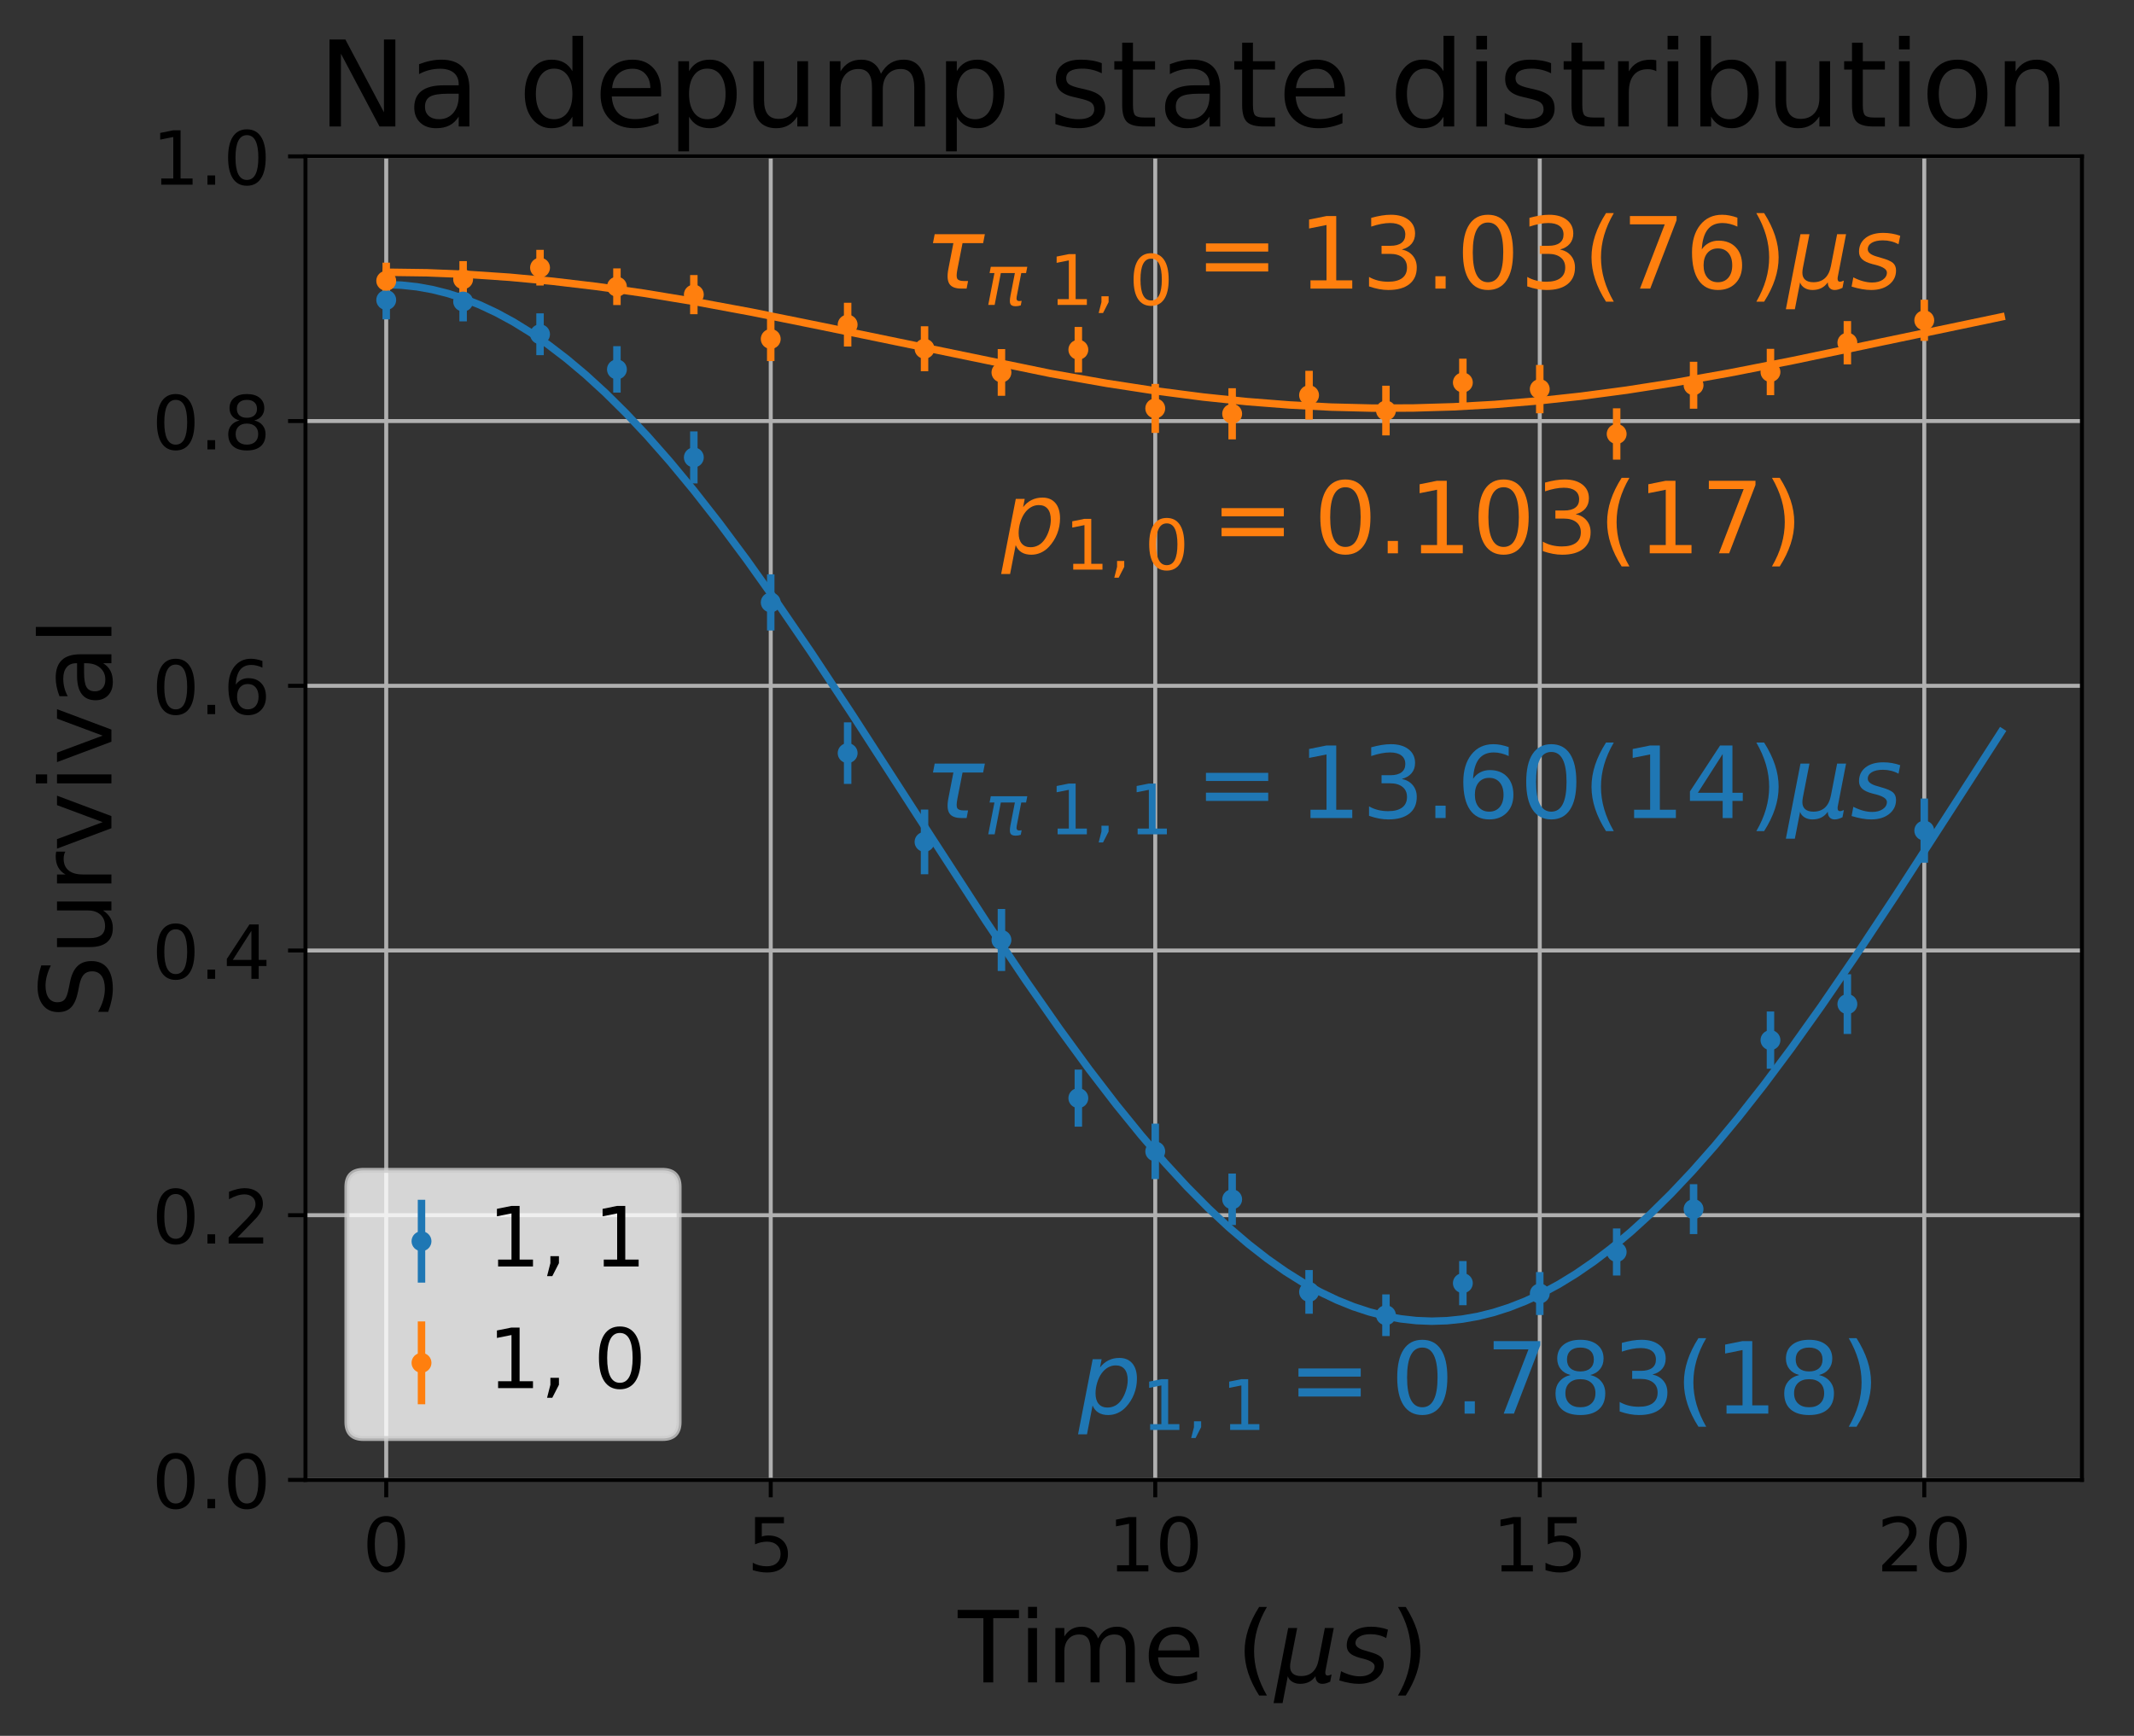 <?xml version="1.0" encoding="utf-8" standalone="no"?>
<!DOCTYPE svg PUBLIC "-//W3C//DTD SVG 1.1//EN"
  "http://www.w3.org/Graphics/SVG/1.1/DTD/svg11.dtd">
<!-- Created with matplotlib (http://matplotlib.org/) -->
<svg height="349pt" version="1.1" viewBox="0 0 429 349" width="429pt" xmlns="http://www.w3.org/2000/svg" xmlns:xlink="http://www.w3.org/1999/xlink">
 <rect x="0" y="0" width="429" height="349" fill="#333333" stroke="none"/>
 <defs>
  <style type="text/css">
*{stroke-linecap:butt;stroke-linejoin:round;}
  </style>
 </defs>
 <g id="figure_1">
  <g id="patch_1">
   <path d="M 0 349.665 
L 429.231 349.665 
L 429.231 0 
L 0 0 
z
" style="fill:none;"/>
  </g>
  <g id="axes_1">
   <g id="patch_2">
    <path d="M 61.411 297.548 
L 418.531 297.548 
L 418.531 31.436 
L 61.411 31.436 
z
" style="fill:none;"/>
   </g>
   <g id="matplotlib.axis_1">
    <g id="xtick_1">
     <g id="line2d_1">
      <path clip-path="url(#p28badead61)" d="M 77.644 297.548 
L 77.644 31.436 
" style="fill:none;stroke:#b0b0b0;stroke-linecap:square;stroke-width:0.8;"/>
     </g>
     <g id="line2d_2">
      <defs>
       <path d="M 0 0 
L 0 3.5 
" id="m005f0a59be" style="stroke:#000000;stroke-width:0.8;"/>
      </defs>
      <g>
       <use style="stroke:#000000;stroke-width:0.8;" x="77.644" xlink:href="#m005f0a59be" y="297.548"/>
      </g>
     </g>
     <g id="text_1">
      <!-- 0 -->
      <defs>
       <path d="M 31.781 66.406 
Q 24.172 66.406 20.328 58.906 
Q 16.5 51.422 16.5 36.375 
Q 16.5 21.391 20.328 13.891 
Q 24.172 6.391 31.781 6.391 
Q 39.453 6.391 43.281 13.891 
Q 47.125 21.391 47.125 36.375 
Q 47.125 51.422 43.281 58.906 
Q 39.453 66.406 31.781 66.406 
z
M 31.781 74.219 
Q 44.047 74.219 50.516 64.516 
Q 56.984 54.828 56.984 36.375 
Q 56.984 17.969 50.516 8.266 
Q 44.047 -1.422 31.781 -1.422 
Q 19.531 -1.422 13.062 8.266 
Q 6.594 17.969 6.594 36.375 
Q 6.594 54.828 13.062 64.516 
Q 19.531 74.219 31.781 74.219 
z
" id="DejaVuSans-30"/>
      </defs>
      <g transform="translate(72.872 315.946)scale(0.15 -0.15)">
       <use xlink:href="#DejaVuSans-30"/>
      </g>
     </g>
    </g>
    <g id="xtick_2">
     <g id="line2d_3">
      <path clip-path="url(#p28badead61)" d="M 154.942 297.548 
L 154.942 31.436 
" style="fill:none;stroke:#b0b0b0;stroke-linecap:square;stroke-width:0.8;"/>
     </g>
     <g id="line2d_4">
      <g>
       <use style="stroke:#000000;stroke-width:0.8;" x="154.942" xlink:href="#m005f0a59be" y="297.548"/>
      </g>
     </g>
     <g id="text_2">
      <!-- 5 -->
      <defs>
       <path d="M 10.797 72.906 
L 49.516 72.906 
L 49.516 64.594 
L 19.828 64.594 
L 19.828 46.734 
Q 21.969 47.469 24.109 47.828 
Q 26.266 48.188 28.422 48.188 
Q 40.625 48.188 47.75 41.5 
Q 54.891 34.812 54.891 23.391 
Q 54.891 11.625 47.562 5.094 
Q 40.234 -1.422 26.906 -1.422 
Q 22.312 -1.422 17.547 -0.641 
Q 12.797 0.141 7.719 1.703 
L 7.719 11.625 
Q 12.109 9.234 16.797 8.062 
Q 21.484 6.891 26.703 6.891 
Q 35.156 6.891 40.078 11.328 
Q 45.016 15.766 45.016 23.391 
Q 45.016 31 40.078 35.438 
Q 35.156 39.891 26.703 39.891 
Q 22.75 39.891 18.812 39.016 
Q 14.891 38.141 10.797 36.281 
z
" id="DejaVuSans-35"/>
      </defs>
      <g transform="translate(150.17 315.946)scale(0.15 -0.15)">
       <use xlink:href="#DejaVuSans-35"/>
      </g>
     </g>
    </g>
    <g id="xtick_3">
     <g id="line2d_5">
      <path clip-path="url(#p28badead61)" d="M 232.241 297.548 
L 232.241 31.436 
" style="fill:none;stroke:#b0b0b0;stroke-linecap:square;stroke-width:0.8;"/>
     </g>
     <g id="line2d_6">
      <g>
       <use style="stroke:#000000;stroke-width:0.8;" x="232.241" xlink:href="#m005f0a59be" y="297.548"/>
      </g>
     </g>
     <g id="text_3">
      <!-- 10 -->
      <defs>
       <path d="M 12.406 8.297 
L 28.516 8.297 
L 28.516 63.922 
L 10.984 60.406 
L 10.984 69.391 
L 28.422 72.906 
L 38.281 72.906 
L 38.281 8.297 
L 54.391 8.297 
L 54.391 0 
L 12.406 0 
z
" id="DejaVuSans-31"/>
      </defs>
      <g transform="translate(222.697 315.946)scale(0.15 -0.15)">
       <use xlink:href="#DejaVuSans-31"/>
       <use x="63.623" xlink:href="#DejaVuSans-30"/>
      </g>
     </g>
    </g>
    <g id="xtick_4">
     <g id="line2d_7">
      <path clip-path="url(#p28badead61)" d="M 309.54 297.548 
L 309.54 31.436 
" style="fill:none;stroke:#b0b0b0;stroke-linecap:square;stroke-width:0.8;"/>
     </g>
     <g id="line2d_8">
      <g>
       <use style="stroke:#000000;stroke-width:0.8;" x="309.54" xlink:href="#m005f0a59be" y="297.548"/>
      </g>
     </g>
     <g id="text_4">
      <!-- 15 -->
      <g transform="translate(299.996 315.946)scale(0.15 -0.15)">
       <use xlink:href="#DejaVuSans-31"/>
       <use x="63.623" xlink:href="#DejaVuSans-35"/>
      </g>
     </g>
    </g>
    <g id="xtick_5">
     <g id="line2d_9">
      <path clip-path="url(#p28badead61)" d="M 386.838 297.548 
L 386.838 31.436 
" style="fill:none;stroke:#b0b0b0;stroke-linecap:square;stroke-width:0.8;"/>
     </g>
     <g id="line2d_10">
      <g>
       <use style="stroke:#000000;stroke-width:0.8;" x="386.838" xlink:href="#m005f0a59be" y="297.548"/>
      </g>
     </g>
     <g id="text_5">
      <!-- 20 -->
      <defs>
       <path d="M 19.188 8.297 
L 53.609 8.297 
L 53.609 0 
L 7.328 0 
L 7.328 8.297 
Q 12.938 14.109 22.625 23.891 
Q 32.328 33.688 34.812 36.531 
Q 39.547 41.844 41.422 45.531 
Q 43.312 49.219 43.312 52.781 
Q 43.312 58.594 39.234 62.25 
Q 35.156 65.922 28.609 65.922 
Q 23.969 65.922 18.812 64.312 
Q 13.672 62.703 7.812 59.422 
L 7.812 69.391 
Q 13.766 71.781 18.938 73 
Q 24.125 74.219 28.422 74.219 
Q 39.75 74.219 46.484 68.547 
Q 53.219 62.891 53.219 53.422 
Q 53.219 48.922 51.531 44.891 
Q 49.859 40.875 45.406 35.406 
Q 44.188 33.984 37.641 27.219 
Q 31.109 20.453 19.188 8.297 
z
" id="DejaVuSans-32"/>
      </defs>
      <g transform="translate(377.295 315.946)scale(0.15 -0.15)">
       <use xlink:href="#DejaVuSans-32"/>
       <use x="63.623" xlink:href="#DejaVuSans-30"/>
      </g>
     </g>
    </g>
    <g id="text_6">
     <!-- Time ($\mu s$) -->
     <defs>
      <path d="M -0.297 72.906 
L 61.375 72.906 
L 61.375 64.594 
L 35.5 64.594 
L 35.5 0 
L 25.594 0 
L 25.594 64.594 
L -0.297 64.594 
z
" id="DejaVuSans-54"/>
      <path d="M 9.422 54.688 
L 18.406 54.688 
L 18.406 0 
L 9.422 0 
z
M 9.422 75.984 
L 18.406 75.984 
L 18.406 64.594 
L 9.422 64.594 
z
" id="DejaVuSans-69"/>
      <path d="M 52 44.188 
Q 55.375 50.25 60.062 53.125 
Q 64.75 56 71.094 56 
Q 79.641 56 84.281 50.016 
Q 88.922 44.047 88.922 33.016 
L 88.922 0 
L 79.891 0 
L 79.891 32.719 
Q 79.891 40.578 77.094 44.375 
Q 74.312 48.188 68.609 48.188 
Q 61.625 48.188 57.562 43.547 
Q 53.516 38.922 53.516 30.906 
L 53.516 0 
L 44.484 0 
L 44.484 32.719 
Q 44.484 40.625 41.703 44.406 
Q 38.922 48.188 33.109 48.188 
Q 26.219 48.188 22.156 43.531 
Q 18.109 38.875 18.109 30.906 
L 18.109 0 
L 9.078 0 
L 9.078 54.688 
L 18.109 54.688 
L 18.109 46.188 
Q 21.188 51.219 25.484 53.609 
Q 29.781 56 35.688 56 
Q 41.656 56 45.828 52.969 
Q 50 49.953 52 44.188 
z
" id="DejaVuSans-6d"/>
      <path d="M 56.203 29.594 
L 56.203 25.203 
L 14.891 25.203 
Q 15.484 15.922 20.484 11.062 
Q 25.484 6.203 34.422 6.203 
Q 39.594 6.203 44.453 7.469 
Q 49.312 8.734 54.109 11.281 
L 54.109 2.781 
Q 49.266 0.734 44.188 -0.344 
Q 39.109 -1.422 33.891 -1.422 
Q 20.797 -1.422 13.156 6.188 
Q 5.516 13.812 5.516 26.812 
Q 5.516 40.234 12.766 48.109 
Q 20.016 56 32.328 56 
Q 43.359 56 49.781 48.891 
Q 56.203 41.797 56.203 29.594 
z
M 47.219 32.234 
Q 47.125 39.594 43.094 43.984 
Q 39.062 48.391 32.422 48.391 
Q 24.906 48.391 20.391 44.141 
Q 15.875 39.891 15.188 32.172 
z
" id="DejaVuSans-65"/>
      <path id="DejaVuSans-20"/>
      <path d="M 31 75.875 
Q 24.469 64.656 21.281 53.656 
Q 18.109 42.672 18.109 31.391 
Q 18.109 20.125 21.312 9.062 
Q 24.516 -2 31 -13.188 
L 23.188 -13.188 
Q 15.875 -1.703 12.234 9.375 
Q 8.594 20.453 8.594 31.391 
Q 8.594 42.281 12.203 53.312 
Q 15.828 64.359 23.188 75.875 
z
" id="DejaVuSans-28"/>
      <path d="M -1.312 -20.797 
L 13.375 54.688 
L 22.406 54.688 
L 15.766 20.656 
Q 15.578 19.625 15.422 18.359 
Q 15.281 17.094 15.281 15.828 
Q 15.281 11.281 18.141 8.828 
Q 21 6.391 26.312 6.391 
Q 33.547 6.391 37.984 10.484 
Q 42.438 14.594 44 22.797 
L 50.203 54.688 
L 59.188 54.688 
L 51.031 12.641 
Q 50.828 11.719 50.75 11.031 
Q 50.688 10.359 50.688 9.812 
Q 50.688 8.297 51.297 7.594 
Q 51.906 6.891 53.219 6.891 
Q 53.719 6.891 54.562 7.125 
Q 55.422 7.375 56.984 8.016 
L 55.609 0.781 
Q 53.469 -0.297 51.516 -0.859 
Q 49.562 -1.422 47.703 -1.422 
Q 44.484 -1.422 42.656 0.625 
Q 40.828 2.688 40.828 6.297 
Q 38.094 2.391 34.297 0.484 
Q 30.516 -1.422 25.391 -1.422 
Q 20.844 -1.422 17.453 0.672 
Q 14.062 2.781 12.984 6.203 
L 7.719 -20.797 
z
" id="DejaVuSans-Oblique-3bc"/>
      <path d="M 50 53.078 
L 48.297 44.578 
Q 44.734 46.531 40.766 47.5 
Q 36.812 48.484 32.625 48.484 
Q 25.531 48.484 21.453 46.062 
Q 17.391 43.656 17.391 39.5 
Q 17.391 34.672 26.859 32.078 
Q 27.594 31.891 27.938 31.781 
L 30.812 30.906 
Q 39.797 28.422 42.797 25.688 
Q 45.797 22.953 45.797 18.219 
Q 45.797 9.516 38.891 4.047 
Q 31.984 -1.422 20.797 -1.422 
Q 16.453 -1.422 11.672 -0.578 
Q 6.891 0.25 1.125 2 
L 2.875 11.281 
Q 7.812 8.734 12.594 7.422 
Q 17.391 6.109 21.781 6.109 
Q 28.375 6.109 32.5 8.938 
Q 36.625 11.766 36.625 16.109 
Q 36.625 20.797 25.781 23.688 
L 24.859 23.922 
L 21.781 24.703 
Q 14.938 26.516 11.766 29.469 
Q 8.594 32.422 8.594 37.016 
Q 8.594 45.75 15.156 50.875 
Q 21.734 56 33.016 56 
Q 37.453 56 41.672 55.266 
Q 45.906 54.547 50 53.078 
z
" id="DejaVuSans-Oblique-73"/>
      <path d="M 8.016 75.875 
L 15.828 75.875 
Q 23.141 64.359 26.781 53.312 
Q 30.422 42.281 30.422 31.391 
Q 30.422 20.453 26.781 9.375 
Q 23.141 -1.703 15.828 -13.188 
L 8.016 -13.188 
Q 14.5 -2 17.703 9.062 
Q 20.906 20.125 20.906 31.391 
Q 20.906 42.672 17.703 53.656 
Q 14.5 64.656 8.016 75.875 
z
" id="DejaVuSans-29"/>
     </defs>
     <g transform="translate(192.571 338.265)scale(0.2 -0.2)">
      <use transform="translate(0 0.016)" xlink:href="#DejaVuSans-54"/>
      <use transform="translate(61.084 0.016)" xlink:href="#DejaVuSans-69"/>
      <use transform="translate(88.867 0.016)" xlink:href="#DejaVuSans-6d"/>
      <use transform="translate(186.279 0.016)" xlink:href="#DejaVuSans-65"/>
      <use transform="translate(247.803 0.016)" xlink:href="#DejaVuSans-20"/>
      <use transform="translate(279.59 0.016)" xlink:href="#DejaVuSans-28"/>
      <use transform="translate(318.604 0.016)" xlink:href="#DejaVuSans-Oblique-3bc"/>
      <use transform="translate(382.227 0.016)" xlink:href="#DejaVuSans-Oblique-73"/>
      <use transform="translate(434.326 0.016)" xlink:href="#DejaVuSans-29"/>
     </g>
    </g>
   </g>
   <g id="matplotlib.axis_2">
    <g id="ytick_1">
     <g id="line2d_11">
      <path clip-path="url(#p28badead61)" d="M 61.411 297.548 
L 418.531 297.548 
" style="fill:none;stroke:#b0b0b0;stroke-linecap:square;stroke-width:0.8;"/>
     </g>
     <g id="line2d_12">
      <defs>
       <path d="M 0 0 
L -3.5 0 
" id="mc3ce260a5b" style="stroke:#000000;stroke-width:0.8;"/>
      </defs>
      <g>
       <use style="stroke:#000000;stroke-width:0.8;" x="61.411" xlink:href="#mc3ce260a5b" y="297.548"/>
      </g>
     </g>
     <g id="text_7">
      <!-- 0.0 -->
      <defs>
       <path d="M 10.688 12.406 
L 21 12.406 
L 21 0 
L 10.688 0 
z
" id="DejaVuSans-2e"/>
      </defs>
      <g transform="translate(30.556 303.247)scale(0.15 -0.15)">
       <use xlink:href="#DejaVuSans-30"/>
       <use x="63.623" xlink:href="#DejaVuSans-2e"/>
       <use x="95.41" xlink:href="#DejaVuSans-30"/>
      </g>
     </g>
    </g>
    <g id="ytick_2">
     <g id="line2d_13">
      <path clip-path="url(#p28badead61)" d="M 61.411 244.326 
L 418.531 244.326 
" style="fill:none;stroke:#b0b0b0;stroke-linecap:square;stroke-width:0.8;"/>
     </g>
     <g id="line2d_14">
      <g>
       <use style="stroke:#000000;stroke-width:0.8;" x="61.411" xlink:href="#mc3ce260a5b" y="244.326"/>
      </g>
     </g>
     <g id="text_8">
      <!-- 0.2 -->
      <g transform="translate(30.556 250.025)scale(0.15 -0.15)">
       <use xlink:href="#DejaVuSans-30"/>
       <use x="63.623" xlink:href="#DejaVuSans-2e"/>
       <use x="95.41" xlink:href="#DejaVuSans-32"/>
      </g>
     </g>
    </g>
    <g id="ytick_3">
     <g id="line2d_15">
      <path clip-path="url(#p28badead61)" d="M 61.411 191.103 
L 418.531 191.103 
" style="fill:none;stroke:#b0b0b0;stroke-linecap:square;stroke-width:0.8;"/>
     </g>
     <g id="line2d_16">
      <g>
       <use style="stroke:#000000;stroke-width:0.8;" x="61.411" xlink:href="#mc3ce260a5b" y="191.103"/>
      </g>
     </g>
     <g id="text_9">
      <!-- 0.4 -->
      <defs>
       <path d="M 37.797 64.312 
L 12.891 25.391 
L 37.797 25.391 
z
M 35.203 72.906 
L 47.609 72.906 
L 47.609 25.391 
L 58.016 25.391 
L 58.016 17.188 
L 47.609 17.188 
L 47.609 0 
L 37.797 0 
L 37.797 17.188 
L 4.891 17.188 
L 4.891 26.703 
z
" id="DejaVuSans-34"/>
      </defs>
      <g transform="translate(30.556 196.802)scale(0.15 -0.15)">
       <use xlink:href="#DejaVuSans-30"/>
       <use x="63.623" xlink:href="#DejaVuSans-2e"/>
       <use x="95.41" xlink:href="#DejaVuSans-34"/>
      </g>
     </g>
    </g>
    <g id="ytick_4">
     <g id="line2d_17">
      <path clip-path="url(#p28badead61)" d="M 61.411 137.881 
L 418.531 137.881 
" style="fill:none;stroke:#b0b0b0;stroke-linecap:square;stroke-width:0.8;"/>
     </g>
     <g id="line2d_18">
      <g>
       <use style="stroke:#000000;stroke-width:0.8;" x="61.411" xlink:href="#mc3ce260a5b" y="137.881"/>
      </g>
     </g>
     <g id="text_10">
      <!-- 0.6 -->
      <defs>
       <path d="M 33.016 40.375 
Q 26.375 40.375 22.484 35.828 
Q 18.609 31.297 18.609 23.391 
Q 18.609 15.531 22.484 10.953 
Q 26.375 6.391 33.016 6.391 
Q 39.656 6.391 43.531 10.953 
Q 47.406 15.531 47.406 23.391 
Q 47.406 31.297 43.531 35.828 
Q 39.656 40.375 33.016 40.375 
z
M 52.594 71.297 
L 52.594 62.312 
Q 48.875 64.062 45.094 64.984 
Q 41.312 65.922 37.594 65.922 
Q 27.828 65.922 22.672 59.328 
Q 17.531 52.734 16.797 39.406 
Q 19.672 43.656 24.016 45.922 
Q 28.375 48.188 33.594 48.188 
Q 44.578 48.188 50.953 41.516 
Q 57.328 34.859 57.328 23.391 
Q 57.328 12.156 50.688 5.359 
Q 44.047 -1.422 33.016 -1.422 
Q 20.359 -1.422 13.672 8.266 
Q 6.984 17.969 6.984 36.375 
Q 6.984 53.656 15.188 63.938 
Q 23.391 74.219 37.203 74.219 
Q 40.922 74.219 44.703 73.484 
Q 48.484 72.75 52.594 71.297 
z
" id="DejaVuSans-36"/>
      </defs>
      <g transform="translate(30.556 143.58)scale(0.15 -0.15)">
       <use xlink:href="#DejaVuSans-30"/>
       <use x="63.623" xlink:href="#DejaVuSans-2e"/>
       <use x="95.41" xlink:href="#DejaVuSans-36"/>
      </g>
     </g>
    </g>
    <g id="ytick_5">
     <g id="line2d_19">
      <path clip-path="url(#p28badead61)" d="M 61.411 84.659 
L 418.531 84.659 
" style="fill:none;stroke:#b0b0b0;stroke-linecap:square;stroke-width:0.8;"/>
     </g>
     <g id="line2d_20">
      <g>
       <use style="stroke:#000000;stroke-width:0.8;" x="61.411" xlink:href="#mc3ce260a5b" y="84.659"/>
      </g>
     </g>
     <g id="text_11">
      <!-- 0.8 -->
      <defs>
       <path d="M 31.781 34.625 
Q 24.75 34.625 20.719 30.859 
Q 16.703 27.094 16.703 20.516 
Q 16.703 13.922 20.719 10.156 
Q 24.75 6.391 31.781 6.391 
Q 38.812 6.391 42.859 10.172 
Q 46.922 13.969 46.922 20.516 
Q 46.922 27.094 42.891 30.859 
Q 38.875 34.625 31.781 34.625 
z
M 21.922 38.812 
Q 15.578 40.375 12.031 44.719 
Q 8.5 49.078 8.5 55.328 
Q 8.5 64.062 14.719 69.141 
Q 20.953 74.219 31.781 74.219 
Q 42.672 74.219 48.875 69.141 
Q 55.078 64.062 55.078 55.328 
Q 55.078 49.078 51.531 44.719 
Q 48 40.375 41.703 38.812 
Q 48.828 37.156 52.797 32.312 
Q 56.781 27.484 56.781 20.516 
Q 56.781 9.906 50.312 4.234 
Q 43.844 -1.422 31.781 -1.422 
Q 19.734 -1.422 13.25 4.234 
Q 6.781 9.906 6.781 20.516 
Q 6.781 27.484 10.781 32.312 
Q 14.797 37.156 21.922 38.812 
z
M 18.312 54.391 
Q 18.312 48.734 21.844 45.562 
Q 25.391 42.391 31.781 42.391 
Q 38.141 42.391 41.719 45.562 
Q 45.312 48.734 45.312 54.391 
Q 45.312 60.062 41.719 63.234 
Q 38.141 66.406 31.781 66.406 
Q 25.391 66.406 21.844 63.234 
Q 18.312 60.062 18.312 54.391 
z
" id="DejaVuSans-38"/>
      </defs>
      <g transform="translate(30.556 90.357)scale(0.15 -0.15)">
       <use xlink:href="#DejaVuSans-30"/>
       <use x="63.623" xlink:href="#DejaVuSans-2e"/>
       <use x="95.41" xlink:href="#DejaVuSans-38"/>
      </g>
     </g>
    </g>
    <g id="ytick_6">
     <g id="line2d_21">
      <path clip-path="url(#p28badead61)" d="M 61.411 31.436 
L 418.531 31.436 
" style="fill:none;stroke:#b0b0b0;stroke-linecap:square;stroke-width:0.8;"/>
     </g>
     <g id="line2d_22">
      <g>
       <use style="stroke:#000000;stroke-width:0.8;" x="61.411" xlink:href="#mc3ce260a5b" y="31.436"/>
      </g>
     </g>
     <g id="text_12">
      <!-- 1.0 -->
      <g transform="translate(30.556 37.135)scale(0.15 -0.15)">
       <use xlink:href="#DejaVuSans-31"/>
       <use x="63.623" xlink:href="#DejaVuSans-2e"/>
       <use x="95.41" xlink:href="#DejaVuSans-30"/>
      </g>
     </g>
    </g>
    <g id="text_13">
     <!-- Survival -->
     <defs>
      <path d="M 53.516 70.516 
L 53.516 60.891 
Q 47.906 63.578 42.922 64.891 
Q 37.938 66.219 33.297 66.219 
Q 25.25 66.219 20.875 63.094 
Q 16.5 59.969 16.5 54.203 
Q 16.5 49.359 19.406 46.891 
Q 22.312 44.438 30.422 42.922 
L 36.375 41.703 
Q 47.406 39.594 52.656 34.297 
Q 57.906 29 57.906 20.125 
Q 57.906 9.516 50.797 4.047 
Q 43.703 -1.422 29.984 -1.422 
Q 24.812 -1.422 18.969 -0.25 
Q 13.141 0.922 6.891 3.219 
L 6.891 13.375 
Q 12.891 10.016 18.656 8.297 
Q 24.422 6.594 29.984 6.594 
Q 38.422 6.594 43.016 9.906 
Q 47.609 13.234 47.609 19.391 
Q 47.609 24.75 44.312 27.781 
Q 41.016 30.812 33.5 32.328 
L 27.484 33.5 
Q 16.453 35.688 11.516 40.375 
Q 6.594 45.062 6.594 53.422 
Q 6.594 63.094 13.406 68.656 
Q 20.219 74.219 32.172 74.219 
Q 37.312 74.219 42.625 73.281 
Q 47.953 72.359 53.516 70.516 
z
" id="DejaVuSans-53"/>
      <path d="M 8.5 21.578 
L 8.5 54.688 
L 17.484 54.688 
L 17.484 21.922 
Q 17.484 14.156 20.5 10.266 
Q 23.531 6.391 29.594 6.391 
Q 36.859 6.391 41.078 11.031 
Q 45.312 15.672 45.312 23.688 
L 45.312 54.688 
L 54.297 54.688 
L 54.297 0 
L 45.312 0 
L 45.312 8.406 
Q 42.047 3.422 37.719 1 
Q 33.406 -1.422 27.688 -1.422 
Q 18.266 -1.422 13.375 4.438 
Q 8.5 10.297 8.5 21.578 
z
M 31.109 56 
z
" id="DejaVuSans-75"/>
      <path d="M 41.109 46.297 
Q 39.594 47.172 37.812 47.578 
Q 36.031 48 33.891 48 
Q 26.266 48 22.188 43.047 
Q 18.109 38.094 18.109 28.812 
L 18.109 0 
L 9.078 0 
L 9.078 54.688 
L 18.109 54.688 
L 18.109 46.188 
Q 20.953 51.172 25.484 53.578 
Q 30.031 56 36.531 56 
Q 37.453 56 38.578 55.875 
Q 39.703 55.766 41.062 55.516 
z
" id="DejaVuSans-72"/>
      <path d="M 2.984 54.688 
L 12.5 54.688 
L 29.594 8.797 
L 46.688 54.688 
L 56.203 54.688 
L 35.688 0 
L 23.484 0 
z
" id="DejaVuSans-76"/>
      <path d="M 34.281 27.484 
Q 23.391 27.484 19.188 25 
Q 14.984 22.516 14.984 16.5 
Q 14.984 11.719 18.141 8.906 
Q 21.297 6.109 26.703 6.109 
Q 34.188 6.109 38.703 11.406 
Q 43.219 16.703 43.219 25.484 
L 43.219 27.484 
z
M 52.203 31.203 
L 52.203 0 
L 43.219 0 
L 43.219 8.297 
Q 40.141 3.328 35.547 0.953 
Q 30.953 -1.422 24.312 -1.422 
Q 15.922 -1.422 10.953 3.297 
Q 6 8.016 6 15.922 
Q 6 25.141 12.172 29.828 
Q 18.359 34.516 30.609 34.516 
L 43.219 34.516 
L 43.219 35.406 
Q 43.219 41.609 39.141 45 
Q 35.062 48.391 27.688 48.391 
Q 23 48.391 18.547 47.266 
Q 14.109 46.141 10.016 43.891 
L 10.016 52.203 
Q 14.938 54.109 19.578 55.047 
Q 24.219 56 28.609 56 
Q 40.484 56 46.344 49.844 
Q 52.203 43.703 52.203 31.203 
z
" id="DejaVuSans-61"/>
      <path d="M 9.422 75.984 
L 18.406 75.984 
L 18.406 0 
L 9.422 0 
z
" id="DejaVuSans-6c"/>
     </defs>
     <g transform="translate(22.397 204.811)rotate(-90)scale(0.2 -0.2)">
      <use xlink:href="#DejaVuSans-53"/>
      <use x="63.477" xlink:href="#DejaVuSans-75"/>
      <use x="126.855" xlink:href="#DejaVuSans-72"/>
      <use x="167.969" xlink:href="#DejaVuSans-76"/>
      <use x="227.148" xlink:href="#DejaVuSans-69"/>
      <use x="254.932" xlink:href="#DejaVuSans-76"/>
      <use x="314.111" xlink:href="#DejaVuSans-61"/>
      <use x="375.391" xlink:href="#DejaVuSans-6c"/>
     </g>
    </g>
   </g>
   <g id="LineCollection_1">
    <path clip-path="url(#p28badead61)" d="M 77.644 64.217 
L 77.644 56.402 
" style="fill:none;stroke:#1f77b4;stroke-width:1.5;"/>
    <path clip-path="url(#p28badead61)" d="M 93.103 64.618 
L 93.103 56.639 
" style="fill:none;stroke:#1f77b4;stroke-width:1.5;"/>
    <path clip-path="url(#p28badead61)" d="M 108.563 71.408 
L 108.563 63 
" style="fill:none;stroke:#1f77b4;stroke-width:1.5;"/>
    <path clip-path="url(#p28badead61)" d="M 124.023 78.938 
L 124.023 69.601 
" style="fill:none;stroke:#1f77b4;stroke-width:1.5;"/>
    <path clip-path="url(#p28badead61)" d="M 139.483 97.197 
L 139.483 86.742 
" style="fill:none;stroke:#1f77b4;stroke-width:1.5;"/>
    <path clip-path="url(#p28badead61)" d="M 154.942 126.764 
L 154.942 115.48 
" style="fill:none;stroke:#1f77b4;stroke-width:1.5;"/>
    <path clip-path="url(#p28badead61)" d="M 170.402 157.606 
L 170.402 145.232 
" style="fill:none;stroke:#1f77b4;stroke-width:1.5;"/>
    <path clip-path="url(#p28badead61)" d="M 185.862 175.771 
L 185.862 162.763 
" style="fill:none;stroke:#1f77b4;stroke-width:1.5;"/>
    <path clip-path="url(#p28badead61)" d="M 201.322 195.221 
L 201.322 182.752 
" style="fill:none;stroke:#1f77b4;stroke-width:1.5;"/>
    <path clip-path="url(#p28badead61)" d="M 216.781 226.518 
L 216.781 215.052 
" style="fill:none;stroke:#1f77b4;stroke-width:1.5;"/>
    <path clip-path="url(#p28badead61)" d="M 232.241 237.064 
L 232.241 225.916 
" style="fill:none;stroke:#1f77b4;stroke-width:1.5;"/>
    <path clip-path="url(#p28badead61)" d="M 247.701 246.304 
L 247.701 235.951 
" style="fill:none;stroke:#1f77b4;stroke-width:1.5;"/>
    <path clip-path="url(#p28badead61)" d="M 263.161 264.134 
L 263.161 255.356 
" style="fill:none;stroke:#1f77b4;stroke-width:1.5;"/>
    <path clip-path="url(#p28badead61)" d="M 278.62 268.627 
L 278.62 260.245 
" style="fill:none;stroke:#1f77b4;stroke-width:1.5;"/>
    <path clip-path="url(#p28badead61)" d="M 294.08 262.422 
L 294.08 253.545 
" style="fill:none;stroke:#1f77b4;stroke-width:1.5;"/>
    <path clip-path="url(#p28badead61)" d="M 309.54 264.392 
L 309.54 255.752 
" style="fill:none;stroke:#1f77b4;stroke-width:1.5;"/>
    <path clip-path="url(#p28badead61)" d="M 325 256.45 
L 325 246.985 
" style="fill:none;stroke:#1f77b4;stroke-width:1.5;"/>
    <path clip-path="url(#p28badead61)" d="M 340.459 248.122 
L 340.459 238.084 
" style="fill:none;stroke:#1f77b4;stroke-width:1.5;"/>
    <path clip-path="url(#p28badead61)" d="M 355.919 214.882 
L 355.919 203.368 
" style="fill:none;stroke:#1f77b4;stroke-width:1.5;"/>
    <path clip-path="url(#p28badead61)" d="M 371.379 207.883 
L 371.379 195.872 
" style="fill:none;stroke:#1f77b4;stroke-width:1.5;"/>
    <path clip-path="url(#p28badead61)" d="M 386.838 173.45 
L 386.838 160.544 
" style="fill:none;stroke:#1f77b4;stroke-width:1.5;"/>
   </g>
   <g id="LineCollection_2">
    <path clip-path="url(#p28badead61)" d="M 77.644 60.103 
L 77.644 52.812 
" style="fill:none;stroke:#ff7f0e;stroke-width:1.5;"/>
    <path clip-path="url(#p28badead61)" d="M 93.103 59.787 
L 93.103 52.498 
" style="fill:none;stroke:#ff7f0e;stroke-width:1.5;"/>
    <path clip-path="url(#p28badead61)" d="M 108.563 57.409 
L 108.563 50.236 
" style="fill:none;stroke:#ff7f0e;stroke-width:1.5;"/>
    <path clip-path="url(#p28badead61)" d="M 124.023 61.326 
L 124.023 53.962 
" style="fill:none;stroke:#ff7f0e;stroke-width:1.5;"/>
    <path clip-path="url(#p28badead61)" d="M 139.483 63.17 
L 139.483 55.299 
" style="fill:none;stroke:#ff7f0e;stroke-width:1.5;"/>
    <path clip-path="url(#p28badead61)" d="M 154.942 72.603 
L 154.942 63.701 
" style="fill:none;stroke:#ff7f0e;stroke-width:1.5;"/>
    <path clip-path="url(#p28badead61)" d="M 170.402 69.674 
L 170.402 60.877 
" style="fill:none;stroke:#ff7f0e;stroke-width:1.5;"/>
    <path clip-path="url(#p28badead61)" d="M 185.862 74.633 
L 185.862 65.598 
" style="fill:none;stroke:#ff7f0e;stroke-width:1.5;"/>
    <path clip-path="url(#p28badead61)" d="M 201.322 79.572 
L 201.322 70.182 
" style="fill:none;stroke:#ff7f0e;stroke-width:1.5;"/>
    <path clip-path="url(#p28badead61)" d="M 216.781 74.885 
L 216.781 65.735 
" style="fill:none;stroke:#ff7f0e;stroke-width:1.5;"/>
    <path clip-path="url(#p28badead61)" d="M 232.241 87.038 
L 232.241 77.183 
" style="fill:none;stroke:#ff7f0e;stroke-width:1.5;"/>
    <path clip-path="url(#p28badead61)" d="M 247.701 88.34 
L 247.701 78.056 
" style="fill:none;stroke:#ff7f0e;stroke-width:1.5;"/>
    <path clip-path="url(#p28badead61)" d="M 263.161 84.362 
L 263.161 74.556 
" style="fill:none;stroke:#ff7f0e;stroke-width:1.5;"/>
    <path clip-path="url(#p28badead61)" d="M 278.62 87.536 
L 278.62 77.548 
" style="fill:none;stroke:#ff7f0e;stroke-width:1.5;"/>
    <path clip-path="url(#p28badead61)" d="M 294.08 81.7 
L 294.08 72.114 
" style="fill:none;stroke:#ff7f0e;stroke-width:1.5;"/>
    <path clip-path="url(#p28badead61)" d="M 309.54 83.089 
L 309.54 73.382 
" style="fill:none;stroke:#ff7f0e;stroke-width:1.5;"/>
    <path clip-path="url(#p28badead61)" d="M 325 92.41 
L 325 82.097 
" style="fill:none;stroke:#ff7f0e;stroke-width:1.5;"/>
    <path clip-path="url(#p28badead61)" d="M 340.459 82.168 
L 340.459 72.73 
" style="fill:none;stroke:#ff7f0e;stroke-width:1.5;"/>
    <path clip-path="url(#p28badead61)" d="M 355.919 79.446 
L 355.919 70.137 
" style="fill:none;stroke:#ff7f0e;stroke-width:1.5;"/>
    <path clip-path="url(#p28badead61)" d="M 371.379 73.258 
L 371.379 64.551 
" style="fill:none;stroke:#ff7f0e;stroke-width:1.5;"/>
    <path clip-path="url(#p28badead61)" d="M 386.838 68.539 
L 386.838 60.267 
" style="fill:none;stroke:#ff7f0e;stroke-width:1.5;"/>
   </g>
   <g id="line2d_23">
    <path clip-path="url(#p28badead61)" d="M 77.644 57.221 
L 80.728 57.332 
L 83.813 57.663 
L 86.93 58.222 
L 90.079 59.014 
L 93.261 60.044 
L 96.508 61.331 
L 99.82 62.887 
L 103.197 64.721 
L 106.671 66.864 
L 110.242 69.334 
L 113.911 72.143 
L 117.71 75.334 
L 121.671 78.957 
L 125.795 83.034 
L 130.113 87.623 
L 134.659 92.784 
L 139.464 98.584 
L 144.594 105.132 
L 150.114 112.545 
L 156.185 121.081 
L 163.036 131.107 
L 171.316 143.638 
L 184.076 163.413 
L 198.167 185.138 
L 206.22 197.143 
L 212.941 206.774 
L 218.915 214.956 
L 224.37 222.055 
L 229.435 228.288 
L 234.175 233.776 
L 238.656 238.63 
L 242.942 242.949 
L 247.033 246.761 
L 250.962 250.122 
L 254.76 253.082 
L 258.429 255.66 
L 261.968 257.88 
L 265.41 259.779 
L 268.787 261.39 
L 272.066 262.712 
L 275.281 263.771 
L 278.463 264.588 
L 281.612 265.166 
L 284.729 265.513 
L 287.814 265.634 
L 290.898 265.534 
L 293.983 265.212 
L 297.1 264.664 
L 300.249 263.883 
L 303.431 262.863 
L 306.678 261.586 
L 309.99 260.042 
L 313.366 258.218 
L 316.841 256.085 
L 320.412 253.627 
L 324.081 250.828 
L 327.88 247.648 
L 331.809 244.067 
L 335.932 240.002 
L 340.218 235.462 
L 344.731 230.354 
L 349.504 224.611 
L 354.602 218.125 
L 360.089 210.776 
L 366.128 202.307 
L 372.947 192.349 
L 381.096 180.036 
L 393.239 161.234 
L 402.298 147.178 
L 402.298 147.178 
" style="fill:none;stroke:#1f77b4;stroke-linecap:square;stroke-width:1.5;"/>
   </g>
   <g id="line2d_24">
    <path clip-path="url(#p28badead61)" d="M 77.644 54.731 
L 85.826 54.843 
L 94.073 55.177 
L 102.45 55.741 
L 111.054 56.544 
L 119.983 57.603 
L 129.399 58.945 
L 139.594 60.627 
L 151.055 62.749 
L 165.114 65.59 
L 211.252 75.101 
L 222.487 77.074 
L 232.519 78.614 
L 241.838 79.822 
L 250.702 80.748 
L 259.241 81.417 
L 267.586 81.849 
L 275.8 82.052 
L 283.982 82.032 
L 292.197 81.789 
L 300.509 81.32 
L 309.016 80.616 
L 317.782 79.666 
L 326.971 78.445 
L 336.809 76.91 
L 347.653 74.989 
L 360.349 72.505 
L 378.434 68.715 
L 402.298 63.725 
L 402.298 63.725 
" style="fill:none;stroke:#ff7f0e;stroke-linecap:square;stroke-width:1.5;"/>
   </g>
   <g id="line2d_25">
    <defs>
     <path d="M 0 1.5 
C 0.398 1.5 0.779 1.342 1.061 1.061 
C 1.342 0.779 1.5 0.398 1.5 0 
C 1.5 -0.398 1.342 -0.779 1.061 -1.061 
C 0.779 -1.342 0.398 -1.5 0 -1.5 
C -0.398 -1.5 -0.779 -1.342 -1.061 -1.061 
C -1.342 -0.779 -1.5 -0.398 -1.5 0 
C -1.5 0.398 -1.342 0.779 -1.061 1.061 
C -0.779 1.342 -0.398 1.5 0 1.5 
z
" id="mb8bc26594a" style="stroke:#1f77b4;"/>
    </defs>
    <g clip-path="url(#p28badead61)">
     <use style="fill:#1f77b4;stroke:#1f77b4;" x="77.644" xlink:href="#mb8bc26594a" y="60.31"/>
     <use style="fill:#1f77b4;stroke:#1f77b4;" x="93.103" xlink:href="#mb8bc26594a" y="60.629"/>
     <use style="fill:#1f77b4;stroke:#1f77b4;" x="108.563" xlink:href="#mb8bc26594a" y="67.204"/>
     <use style="fill:#1f77b4;stroke:#1f77b4;" x="124.023" xlink:href="#mb8bc26594a" y="74.269"/>
     <use style="fill:#1f77b4;stroke:#1f77b4;" x="139.483" xlink:href="#mb8bc26594a" y="91.969"/>
     <use style="fill:#1f77b4;stroke:#1f77b4;" x="154.942" xlink:href="#mb8bc26594a" y="121.122"/>
     <use style="fill:#1f77b4;stroke:#1f77b4;" x="170.402" xlink:href="#mb8bc26594a" y="151.419"/>
     <use style="fill:#1f77b4;stroke:#1f77b4;" x="185.862" xlink:href="#mb8bc26594a" y="169.267"/>
     <use style="fill:#1f77b4;stroke:#1f77b4;" x="201.322" xlink:href="#mb8bc26594a" y="188.987"/>
     <use style="fill:#1f77b4;stroke:#1f77b4;" x="216.781" xlink:href="#mb8bc26594a" y="220.785"/>
     <use style="fill:#1f77b4;stroke:#1f77b4;" x="232.241" xlink:href="#mb8bc26594a" y="231.49"/>
     <use style="fill:#1f77b4;stroke:#1f77b4;" x="247.701" xlink:href="#mb8bc26594a" y="241.128"/>
     <use style="fill:#1f77b4;stroke:#1f77b4;" x="263.161" xlink:href="#mb8bc26594a" y="259.745"/>
     <use style="fill:#1f77b4;stroke:#1f77b4;" x="278.62" xlink:href="#mb8bc26594a" y="264.436"/>
     <use style="fill:#1f77b4;stroke:#1f77b4;" x="294.08" xlink:href="#mb8bc26594a" y="257.983"/>
     <use style="fill:#1f77b4;stroke:#1f77b4;" x="309.54" xlink:href="#mb8bc26594a" y="260.072"/>
     <use style="fill:#1f77b4;stroke:#1f77b4;" x="325" xlink:href="#mb8bc26594a" y="251.718"/>
     <use style="fill:#1f77b4;stroke:#1f77b4;" x="340.459" xlink:href="#mb8bc26594a" y="243.103"/>
     <use style="fill:#1f77b4;stroke:#1f77b4;" x="355.919" xlink:href="#mb8bc26594a" y="209.125"/>
     <use style="fill:#1f77b4;stroke:#1f77b4;" x="371.379" xlink:href="#mb8bc26594a" y="201.877"/>
     <use style="fill:#1f77b4;stroke:#1f77b4;" x="386.838" xlink:href="#mb8bc26594a" y="166.997"/>
    </g>
   </g>
   <g id="line2d_26">
    <defs>
     <path d="M 0 1.5 
C 0.398 1.5 0.779 1.342 1.061 1.061 
C 1.342 0.779 1.5 0.398 1.5 0 
C 1.5 -0.398 1.342 -0.779 1.061 -1.061 
C 0.779 -1.342 0.398 -1.5 0 -1.5 
C -0.398 -1.5 -0.779 -1.342 -1.061 -1.061 
C -1.342 -0.779 -1.5 -0.398 -1.5 0 
C -1.5 0.398 -1.342 0.779 -1.061 1.061 
C -0.779 1.342 -0.398 1.5 0 1.5 
z
" id="m3e2fb6b177" style="stroke:#ff7f0e;"/>
    </defs>
    <g clip-path="url(#p28badead61)">
     <use style="fill:#ff7f0e;stroke:#ff7f0e;" x="77.644" xlink:href="#m3e2fb6b177" y="56.458"/>
     <use style="fill:#ff7f0e;stroke:#ff7f0e;" x="93.103" xlink:href="#m3e2fb6b177" y="56.142"/>
     <use style="fill:#ff7f0e;stroke:#ff7f0e;" x="108.563" xlink:href="#m3e2fb6b177" y="53.822"/>
     <use style="fill:#ff7f0e;stroke:#ff7f0e;" x="124.023" xlink:href="#m3e2fb6b177" y="57.644"/>
     <use style="fill:#ff7f0e;stroke:#ff7f0e;" x="139.483" xlink:href="#m3e2fb6b177" y="59.234"/>
     <use style="fill:#ff7f0e;stroke:#ff7f0e;" x="154.942" xlink:href="#m3e2fb6b177" y="68.152"/>
     <use style="fill:#ff7f0e;stroke:#ff7f0e;" x="170.402" xlink:href="#m3e2fb6b177" y="65.275"/>
     <use style="fill:#ff7f0e;stroke:#ff7f0e;" x="185.862" xlink:href="#m3e2fb6b177" y="70.115"/>
     <use style="fill:#ff7f0e;stroke:#ff7f0e;" x="201.322" xlink:href="#m3e2fb6b177" y="74.877"/>
     <use style="fill:#ff7f0e;stroke:#ff7f0e;" x="216.781" xlink:href="#m3e2fb6b177" y="70.31"/>
     <use style="fill:#ff7f0e;stroke:#ff7f0e;" x="232.241" xlink:href="#m3e2fb6b177" y="82.11"/>
     <use style="fill:#ff7f0e;stroke:#ff7f0e;" x="247.701" xlink:href="#m3e2fb6b177" y="83.198"/>
     <use style="fill:#ff7f0e;stroke:#ff7f0e;" x="263.161" xlink:href="#m3e2fb6b177" y="79.459"/>
     <use style="fill:#ff7f0e;stroke:#ff7f0e;" x="278.62" xlink:href="#m3e2fb6b177" y="82.542"/>
     <use style="fill:#ff7f0e;stroke:#ff7f0e;" x="294.08" xlink:href="#m3e2fb6b177" y="76.907"/>
     <use style="fill:#ff7f0e;stroke:#ff7f0e;" x="309.54" xlink:href="#m3e2fb6b177" y="78.235"/>
     <use style="fill:#ff7f0e;stroke:#ff7f0e;" x="325" xlink:href="#m3e2fb6b177" y="87.253"/>
     <use style="fill:#ff7f0e;stroke:#ff7f0e;" x="340.459" xlink:href="#m3e2fb6b177" y="77.449"/>
     <use style="fill:#ff7f0e;stroke:#ff7f0e;" x="355.919" xlink:href="#m3e2fb6b177" y="74.792"/>
     <use style="fill:#ff7f0e;stroke:#ff7f0e;" x="371.379" xlink:href="#m3e2fb6b177" y="68.904"/>
     <use style="fill:#ff7f0e;stroke:#ff7f0e;" x="386.838" xlink:href="#m3e2fb6b177" y="64.403"/>
    </g>
   </g>
   <g id="patch_3">
    <path d="M 61.411 297.548 
L 61.411 31.436 
" style="fill:none;stroke:#000000;stroke-linecap:square;stroke-linejoin:miter;stroke-width:0.8;"/>
   </g>
   <g id="patch_4">
    <path d="M 418.531 297.548 
L 418.531 31.436 
" style="fill:none;stroke:#000000;stroke-linecap:square;stroke-linejoin:miter;stroke-width:0.8;"/>
   </g>
   <g id="patch_5">
    <path d="M 61.411 297.548 
L 418.531 297.548 
" style="fill:none;stroke:#000000;stroke-linecap:square;stroke-linejoin:miter;stroke-width:0.8;"/>
   </g>
   <g id="patch_6">
    <path d="M 61.411 31.436 
L 418.531 31.436 
" style="fill:none;stroke:#000000;stroke-linecap:square;stroke-linejoin:miter;stroke-width:0.8;"/>
   </g>
   <g id="text_14">
    <!-- $\tau_{\pi\ 1, 1}=13.60(14)\mu s$ -->
    <defs>
     <path d="M 32.859 9.969 
Q 34.188 7.625 39.453 7.625 
L 43.75 7.625 
L 42.281 0 
L 36.922 0 
Q 28.125 0 25 4.688 
Q 21.922 9.469 23.969 19.828 
L 29 45.703 
L 8.453 45.703 
L 10.203 54.688 
L 60.641 54.688 
L 58.891 45.703 
L 38.188 45.703 
L 33.016 19.281 
Q 31.641 12.203 32.859 9.969 
z
" id="DejaVuSans-Oblique-3c4"/>
     <path d="M 9.125 54.688 
L 61.531 54.688 
L 59.766 45.703 
L 52.875 45.703 
L 46.344 12.109 
Q 45.656 8.594 46.578 7.031 
Q 47.469 5.516 50.141 5.516 
Q 50.875 5.516 51.953 5.672 
Q 53.078 5.766 53.422 5.812 
L 52.156 -0.688 
Q 50.344 -1.312 48.484 -1.609 
Q 46.578 -1.906 44.781 -1.906 
Q 38.922 -1.906 37.312 1.266 
Q 35.688 4.5 37.359 13.094 
L 43.703 45.703 
L 23.531 45.703 
L 14.656 0 
L 5.469 0 
L 14.359 45.703 
L 7.375 45.703 
z
" id="DejaVuSans-Oblique-3c0"/>
     <path d="M 11.719 12.406 
L 22.016 12.406 
L 22.016 4 
L 14.016 -11.625 
L 7.719 -11.625 
L 11.719 4 
z
" id="DejaVuSans-2c"/>
     <path d="M 10.594 45.406 
L 73.188 45.406 
L 73.188 37.203 
L 10.594 37.203 
z
M 10.594 25.484 
L 73.188 25.484 
L 73.188 17.188 
L 10.594 17.188 
z
" id="DejaVuSans-3d"/>
     <path d="M 40.578 39.312 
Q 47.656 37.797 51.625 33 
Q 55.609 28.219 55.609 21.188 
Q 55.609 10.406 48.188 4.484 
Q 40.766 -1.422 27.094 -1.422 
Q 22.516 -1.422 17.656 -0.516 
Q 12.797 0.391 7.625 2.203 
L 7.625 11.719 
Q 11.719 9.328 16.594 8.109 
Q 21.484 6.891 26.812 6.891 
Q 36.078 6.891 40.938 10.547 
Q 45.797 14.203 45.797 21.188 
Q 45.797 27.641 41.281 31.266 
Q 36.766 34.906 28.719 34.906 
L 20.219 34.906 
L 20.219 43.016 
L 29.109 43.016 
Q 36.375 43.016 40.234 45.922 
Q 44.094 48.828 44.094 54.297 
Q 44.094 59.906 40.109 62.906 
Q 36.141 65.922 28.719 65.922 
Q 24.656 65.922 20.016 65.031 
Q 15.375 64.156 9.812 62.312 
L 9.812 71.094 
Q 15.438 72.656 20.344 73.438 
Q 25.25 74.219 29.594 74.219 
Q 40.828 74.219 47.359 69.109 
Q 53.906 64.016 53.906 55.328 
Q 53.906 49.266 50.438 45.094 
Q 46.969 40.922 40.578 39.312 
z
" id="DejaVuSans-33"/>
    </defs>
    <g style="fill:#1f77b4;" transform="translate(185.862 164.492)scale(0.2 -0.2)">
     <use transform="translate(0 0.125)" xlink:href="#DejaVuSans-Oblique-3c4"/>
     <use transform="translate(60.205 -16.281)scale(0.7)" xlink:href="#DejaVuSans-Oblique-3c0"/>
     <use transform="translate(125.078 -16.281)scale(0.7)" xlink:href="#DejaVuSans-31"/>
     <use transform="translate(169.614 -16.281)scale(0.7)" xlink:href="#DejaVuSans-2c"/>
     <use transform="translate(205.503 -16.281)scale(0.7)" xlink:href="#DejaVuSans-31"/>
     <use transform="translate(272.256 0.125)" xlink:href="#DejaVuSans-3d"/>
     <use transform="translate(375.527 0.125)" xlink:href="#DejaVuSans-31"/>
     <use transform="translate(439.15 0.125)" xlink:href="#DejaVuSans-33"/>
     <use transform="translate(502.773 0.125)" xlink:href="#DejaVuSans-2e"/>
     <use transform="translate(534.56 0.125)" xlink:href="#DejaVuSans-36"/>
     <use transform="translate(598.183 0.125)" xlink:href="#DejaVuSans-30"/>
     <use transform="translate(661.806 0.125)" xlink:href="#DejaVuSans-28"/>
     <use transform="translate(700.82 0.125)" xlink:href="#DejaVuSans-31"/>
     <use transform="translate(764.443 0.125)" xlink:href="#DejaVuSans-34"/>
     <use transform="translate(828.066 0.125)" xlink:href="#DejaVuSans-29"/>
     <use transform="translate(867.08 0.125)" xlink:href="#DejaVuSans-Oblique-3bc"/>
     <use transform="translate(930.703 0.125)" xlink:href="#DejaVuSans-Oblique-73"/>
    </g>
   </g>
   <g id="text_15">
    <!-- $p_{1, 1}=0.783(18)$ -->
    <defs>
     <path d="M 49.609 33.688 
Q 49.609 40.875 46.484 44.672 
Q 43.359 48.484 37.5 48.484 
Q 33.5 48.484 29.859 46.438 
Q 26.219 44.391 23.391 40.484 
Q 20.609 36.625 18.938 31.156 
Q 17.281 25.688 17.281 20.312 
Q 17.281 13.484 20.406 9.797 
Q 23.531 6.109 29.297 6.109 
Q 33.547 6.109 37.188 8.109 
Q 40.828 10.109 43.406 13.922 
Q 46.188 17.922 47.891 23.344 
Q 49.609 28.766 49.609 33.688 
z
M 21.781 46.391 
Q 25.391 51.125 30.297 53.562 
Q 35.203 56 41.219 56 
Q 49.609 56 54.25 50.5 
Q 58.891 45.016 58.891 35.109 
Q 58.891 27 56 19.656 
Q 53.125 12.312 47.703 6.5 
Q 44.094 2.641 39.547 0.609 
Q 35.016 -1.422 29.984 -1.422 
Q 24.172 -1.422 20.219 1 
Q 16.266 3.422 14.312 8.203 
L 8.688 -20.797 
L -0.297 -20.797 
L 14.406 54.688 
L 23.391 54.688 
z
" id="DejaVuSans-Oblique-70"/>
     <path d="M 8.203 72.906 
L 55.078 72.906 
L 55.078 68.703 
L 28.609 0 
L 18.312 0 
L 43.219 64.594 
L 8.203 64.594 
z
" id="DejaVuSans-37"/>
    </defs>
    <g style="fill:#1f77b4;" transform="translate(216.781 284.243)scale(0.2 -0.2)">
     <use transform="translate(0 0.125)" xlink:href="#DejaVuSans-Oblique-70"/>
     <use transform="translate(63.477 -16.281)scale(0.7)" xlink:href="#DejaVuSans-31"/>
     <use transform="translate(108.013 -16.281)scale(0.7)" xlink:href="#DejaVuSans-2c"/>
     <use transform="translate(143.901 -16.281)scale(0.7)" xlink:href="#DejaVuSans-31"/>
     <use transform="translate(210.654 0.125)" xlink:href="#DejaVuSans-3d"/>
     <use transform="translate(313.926 0.125)" xlink:href="#DejaVuSans-30"/>
     <use transform="translate(377.549 0.125)" xlink:href="#DejaVuSans-2e"/>
     <use transform="translate(409.227 0.125)" xlink:href="#DejaVuSans-37"/>
     <use transform="translate(472.85 0.125)" xlink:href="#DejaVuSans-38"/>
     <use transform="translate(536.473 0.125)" xlink:href="#DejaVuSans-33"/>
     <use transform="translate(600.096 0.125)" xlink:href="#DejaVuSans-28"/>
     <use transform="translate(639.109 0.125)" xlink:href="#DejaVuSans-31"/>
     <use transform="translate(702.732 0.125)" xlink:href="#DejaVuSans-38"/>
     <use transform="translate(766.355 0.125)" xlink:href="#DejaVuSans-29"/>
    </g>
   </g>
   <g id="text_16">
    <!-- $\tau_{\pi\ 1, 0}=13.03(76)\mu s$ -->
    <g style="fill:#ff7f0e;" transform="translate(185.862 58.047)scale(0.2 -0.2)">
     <use transform="translate(0 0.125)" xlink:href="#DejaVuSans-Oblique-3c4"/>
     <use transform="translate(60.205 -16.281)scale(0.7)" xlink:href="#DejaVuSans-Oblique-3c0"/>
     <use transform="translate(125.078 -16.281)scale(0.7)" xlink:href="#DejaVuSans-31"/>
     <use transform="translate(169.614 -16.281)scale(0.7)" xlink:href="#DejaVuSans-2c"/>
     <use transform="translate(205.503 -16.281)scale(0.7)" xlink:href="#DejaVuSans-30"/>
     <use transform="translate(272.256 0.125)" xlink:href="#DejaVuSans-3d"/>
     <use transform="translate(375.527 0.125)" xlink:href="#DejaVuSans-31"/>
     <use transform="translate(439.15 0.125)" xlink:href="#DejaVuSans-33"/>
     <use transform="translate(502.773 0.125)" xlink:href="#DejaVuSans-2e"/>
     <use transform="translate(534.56 0.125)" xlink:href="#DejaVuSans-30"/>
     <use transform="translate(598.183 0.125)" xlink:href="#DejaVuSans-33"/>
     <use transform="translate(661.806 0.125)" xlink:href="#DejaVuSans-28"/>
     <use transform="translate(700.82 0.125)" xlink:href="#DejaVuSans-37"/>
     <use transform="translate(764.443 0.125)" xlink:href="#DejaVuSans-36"/>
     <use transform="translate(828.066 0.125)" xlink:href="#DejaVuSans-29"/>
     <use transform="translate(867.08 0.125)" xlink:href="#DejaVuSans-Oblique-3bc"/>
     <use transform="translate(930.703 0.125)" xlink:href="#DejaVuSans-Oblique-73"/>
    </g>
   </g>
   <g id="text_17">
    <!-- $p_{1, 0}=0.103(17)$ -->
    <g style="fill:#ff7f0e;" transform="translate(201.322 111.27)scale(0.2 -0.2)">
     <use transform="translate(0 0.125)" xlink:href="#DejaVuSans-Oblique-70"/>
     <use transform="translate(63.477 -16.281)scale(0.7)" xlink:href="#DejaVuSans-31"/>
     <use transform="translate(108.013 -16.281)scale(0.7)" xlink:href="#DejaVuSans-2c"/>
     <use transform="translate(143.901 -16.281)scale(0.7)" xlink:href="#DejaVuSans-30"/>
     <use transform="translate(210.654 0.125)" xlink:href="#DejaVuSans-3d"/>
     <use transform="translate(313.926 0.125)" xlink:href="#DejaVuSans-30"/>
     <use transform="translate(377.549 0.125)" xlink:href="#DejaVuSans-2e"/>
     <use transform="translate(409.336 0.125)" xlink:href="#DejaVuSans-31"/>
     <use transform="translate(472.959 0.125)" xlink:href="#DejaVuSans-30"/>
     <use transform="translate(536.582 0.125)" xlink:href="#DejaVuSans-33"/>
     <use transform="translate(600.205 0.125)" xlink:href="#DejaVuSans-28"/>
     <use transform="translate(639.219 0.125)" xlink:href="#DejaVuSans-31"/>
     <use transform="translate(702.842 0.125)" xlink:href="#DejaVuSans-37"/>
     <use transform="translate(766.465 0.125)" xlink:href="#DejaVuSans-29"/>
    </g>
   </g>
   <g id="text_18">
    <!-- Na depump state distribution -->
    <defs>
     <path d="M 9.812 72.906 
L 23.094 72.906 
L 55.422 11.922 
L 55.422 72.906 
L 64.984 72.906 
L 64.984 0 
L 51.703 0 
L 19.391 60.984 
L 19.391 0 
L 9.812 0 
z
" id="DejaVuSans-4e"/>
     <path d="M 45.406 46.391 
L 45.406 75.984 
L 54.391 75.984 
L 54.391 0 
L 45.406 0 
L 45.406 8.203 
Q 42.578 3.328 38.25 0.953 
Q 33.938 -1.422 27.875 -1.422 
Q 17.969 -1.422 11.734 6.484 
Q 5.516 14.406 5.516 27.297 
Q 5.516 40.188 11.734 48.094 
Q 17.969 56 27.875 56 
Q 33.938 56 38.25 53.625 
Q 42.578 51.266 45.406 46.391 
z
M 14.797 27.297 
Q 14.797 17.391 18.875 11.75 
Q 22.953 6.109 30.078 6.109 
Q 37.203 6.109 41.297 11.75 
Q 45.406 17.391 45.406 27.297 
Q 45.406 37.203 41.297 42.844 
Q 37.203 48.484 30.078 48.484 
Q 22.953 48.484 18.875 42.844 
Q 14.797 37.203 14.797 27.297 
z
" id="DejaVuSans-64"/>
     <path d="M 18.109 8.203 
L 18.109 -20.797 
L 9.078 -20.797 
L 9.078 54.688 
L 18.109 54.688 
L 18.109 46.391 
Q 20.953 51.266 25.266 53.625 
Q 29.594 56 35.594 56 
Q 45.562 56 51.781 48.094 
Q 58.016 40.188 58.016 27.297 
Q 58.016 14.406 51.781 6.484 
Q 45.562 -1.422 35.594 -1.422 
Q 29.594 -1.422 25.266 0.953 
Q 20.953 3.328 18.109 8.203 
z
M 48.688 27.297 
Q 48.688 37.203 44.609 42.844 
Q 40.531 48.484 33.406 48.484 
Q 26.266 48.484 22.188 42.844 
Q 18.109 37.203 18.109 27.297 
Q 18.109 17.391 22.188 11.75 
Q 26.266 6.109 33.406 6.109 
Q 40.531 6.109 44.609 11.75 
Q 48.688 17.391 48.688 27.297 
z
" id="DejaVuSans-70"/>
     <path d="M 44.281 53.078 
L 44.281 44.578 
Q 40.484 46.531 36.375 47.5 
Q 32.281 48.484 27.875 48.484 
Q 21.188 48.484 17.844 46.438 
Q 14.5 44.391 14.5 40.281 
Q 14.5 37.156 16.891 35.375 
Q 19.281 33.594 26.516 31.984 
L 29.594 31.297 
Q 39.156 29.25 43.188 25.516 
Q 47.219 21.781 47.219 15.094 
Q 47.219 7.469 41.188 3.016 
Q 35.156 -1.422 24.609 -1.422 
Q 20.219 -1.422 15.453 -0.562 
Q 10.688 0.297 5.422 2 
L 5.422 11.281 
Q 10.406 8.688 15.234 7.391 
Q 20.062 6.109 24.812 6.109 
Q 31.156 6.109 34.562 8.281 
Q 37.984 10.453 37.984 14.406 
Q 37.984 18.062 35.516 20.016 
Q 33.062 21.969 24.703 23.781 
L 21.578 24.516 
Q 13.234 26.266 9.516 29.906 
Q 5.812 33.547 5.812 39.891 
Q 5.812 47.609 11.281 51.797 
Q 16.75 56 26.812 56 
Q 31.781 56 36.172 55.266 
Q 40.578 54.547 44.281 53.078 
z
" id="DejaVuSans-73"/>
     <path d="M 18.312 70.219 
L 18.312 54.688 
L 36.812 54.688 
L 36.812 47.703 
L 18.312 47.703 
L 18.312 18.016 
Q 18.312 11.328 20.141 9.422 
Q 21.969 7.516 27.594 7.516 
L 36.812 7.516 
L 36.812 0 
L 27.594 0 
Q 17.188 0 13.234 3.875 
Q 9.281 7.766 9.281 18.016 
L 9.281 47.703 
L 2.688 47.703 
L 2.688 54.688 
L 9.281 54.688 
L 9.281 70.219 
z
" id="DejaVuSans-74"/>
     <path d="M 48.688 27.297 
Q 48.688 37.203 44.609 42.844 
Q 40.531 48.484 33.406 48.484 
Q 26.266 48.484 22.188 42.844 
Q 18.109 37.203 18.109 27.297 
Q 18.109 17.391 22.188 11.75 
Q 26.266 6.109 33.406 6.109 
Q 40.531 6.109 44.609 11.75 
Q 48.688 17.391 48.688 27.297 
z
M 18.109 46.391 
Q 20.953 51.266 25.266 53.625 
Q 29.594 56 35.594 56 
Q 45.562 56 51.781 48.094 
Q 58.016 40.188 58.016 27.297 
Q 58.016 14.406 51.781 6.484 
Q 45.562 -1.422 35.594 -1.422 
Q 29.594 -1.422 25.266 0.953 
Q 20.953 3.328 18.109 8.203 
L 18.109 0 
L 9.078 0 
L 9.078 75.984 
L 18.109 75.984 
z
" id="DejaVuSans-62"/>
     <path d="M 30.609 48.391 
Q 23.391 48.391 19.188 42.75 
Q 14.984 37.109 14.984 27.297 
Q 14.984 17.484 19.156 11.844 
Q 23.344 6.203 30.609 6.203 
Q 37.797 6.203 41.984 11.859 
Q 46.188 17.531 46.188 27.297 
Q 46.188 37.016 41.984 42.703 
Q 37.797 48.391 30.609 48.391 
z
M 30.609 56 
Q 42.328 56 49.016 48.375 
Q 55.719 40.766 55.719 27.297 
Q 55.719 13.875 49.016 6.219 
Q 42.328 -1.422 30.609 -1.422 
Q 18.844 -1.422 12.172 6.219 
Q 5.516 13.875 5.516 27.297 
Q 5.516 40.766 12.172 48.375 
Q 18.844 56 30.609 56 
z
" id="DejaVuSans-6f"/>
     <path d="M 54.891 33.016 
L 54.891 0 
L 45.906 0 
L 45.906 32.719 
Q 45.906 40.484 42.875 44.328 
Q 39.844 48.188 33.797 48.188 
Q 26.516 48.188 22.312 43.547 
Q 18.109 38.922 18.109 30.906 
L 18.109 0 
L 9.078 0 
L 9.078 54.688 
L 18.109 54.688 
L 18.109 46.188 
Q 21.344 51.125 25.703 53.562 
Q 30.078 56 35.797 56 
Q 45.219 56 50.047 50.172 
Q 54.891 44.344 54.891 33.016 
z
" id="DejaVuSans-6e"/>
    </defs>
    <g transform="translate(63.886 25.436)scale(0.24 -0.24)">
     <use xlink:href="#DejaVuSans-4e"/>
     <use x="74.805" xlink:href="#DejaVuSans-61"/>
     <use x="136.084" xlink:href="#DejaVuSans-20"/>
     <use x="167.871" xlink:href="#DejaVuSans-64"/>
     <use x="231.348" xlink:href="#DejaVuSans-65"/>
     <use x="292.871" xlink:href="#DejaVuSans-70"/>
     <use x="356.348" xlink:href="#DejaVuSans-75"/>
     <use x="419.727" xlink:href="#DejaVuSans-6d"/>
     <use x="517.139" xlink:href="#DejaVuSans-70"/>
     <use x="580.615" xlink:href="#DejaVuSans-20"/>
     <use x="612.402" xlink:href="#DejaVuSans-73"/>
     <use x="664.502" xlink:href="#DejaVuSans-74"/>
     <use x="703.711" xlink:href="#DejaVuSans-61"/>
     <use x="764.99" xlink:href="#DejaVuSans-74"/>
     <use x="804.199" xlink:href="#DejaVuSans-65"/>
     <use x="865.723" xlink:href="#DejaVuSans-20"/>
     <use x="897.51" xlink:href="#DejaVuSans-64"/>
     <use x="960.986" xlink:href="#DejaVuSans-69"/>
     <use x="988.77" xlink:href="#DejaVuSans-73"/>
     <use x="1040.869" xlink:href="#DejaVuSans-74"/>
     <use x="1080.078" xlink:href="#DejaVuSans-72"/>
     <use x="1121.191" xlink:href="#DejaVuSans-69"/>
     <use x="1148.975" xlink:href="#DejaVuSans-62"/>
     <use x="1212.451" xlink:href="#DejaVuSans-75"/>
     <use x="1275.83" xlink:href="#DejaVuSans-74"/>
     <use x="1315.039" xlink:href="#DejaVuSans-69"/>
     <use x="1342.822" xlink:href="#DejaVuSans-6f"/>
     <use x="1404.004" xlink:href="#DejaVuSans-6e"/>
    </g>
   </g>
   <g id="legend_1">
    <g id="patch_7">
     <path d="M 73.073 289.218 
L 133.184 289.218 
Q 136.516 289.218 136.516 285.886 
L 136.516 238.645 
Q 136.516 235.313 133.184 235.313 
L 73.073 235.313 
Q 69.741 235.313 69.741 238.645 
L 69.741 285.886 
Q 69.741 289.218 73.073 289.218 
z
" style="fill:#ffffff;opacity:0.8;stroke:#cccccc;stroke-linejoin:miter;"/>
    </g>
    <g id="LineCollection_3">
     <path d="M 84.735 257.884 
L 84.735 241.224 
" style="fill:none;stroke:#1f77b4;stroke-width:1.5;"/>
    </g>
    <g id="line2d_27"/>
    <g id="line2d_28">
     <g>
      <use style="fill:#1f77b4;stroke:#1f77b4;" x="84.735" xlink:href="#mb8bc26594a" y="249.554"/>
     </g>
    </g>
    <g id="text_19">
     <!-- 1, 1 -->
     <g transform="translate(98.063 254.636)scale(0.167 -0.167)">
      <use xlink:href="#DejaVuSans-31"/>
      <use x="63.623" xlink:href="#DejaVuSans-2c"/>
      <use x="95.41" xlink:href="#DejaVuSans-20"/>
      <use x="127.197" xlink:href="#DejaVuSans-31"/>
     </g>
    </g>
    <g id="LineCollection_4">
     <path d="M 84.735 282.338 
L 84.735 265.678 
" style="fill:none;stroke:#ff7f0e;stroke-width:1.5;"/>
    </g>
    <g id="line2d_29"/>
    <g id="line2d_30">
     <g>
      <use style="fill:#ff7f0e;stroke:#ff7f0e;" x="84.735" xlink:href="#m3e2fb6b177" y="274.008"/>
     </g>
    </g>
    <g id="text_20">
     <!-- 1, 0 -->
     <g transform="translate(98.063 279.089)scale(0.167 -0.167)">
      <use xlink:href="#DejaVuSans-31"/>
      <use x="63.623" xlink:href="#DejaVuSans-2c"/>
      <use x="95.41" xlink:href="#DejaVuSans-20"/>
      <use x="127.197" xlink:href="#DejaVuSans-30"/>
     </g>
    </g>
   </g>
  </g>
 </g>
 <defs>
  <clipPath id="p28badead61">
   <rect height="266.112" width="357.12" x="61.411" y="31.436"/>
  </clipPath>
 </defs>
</svg>
